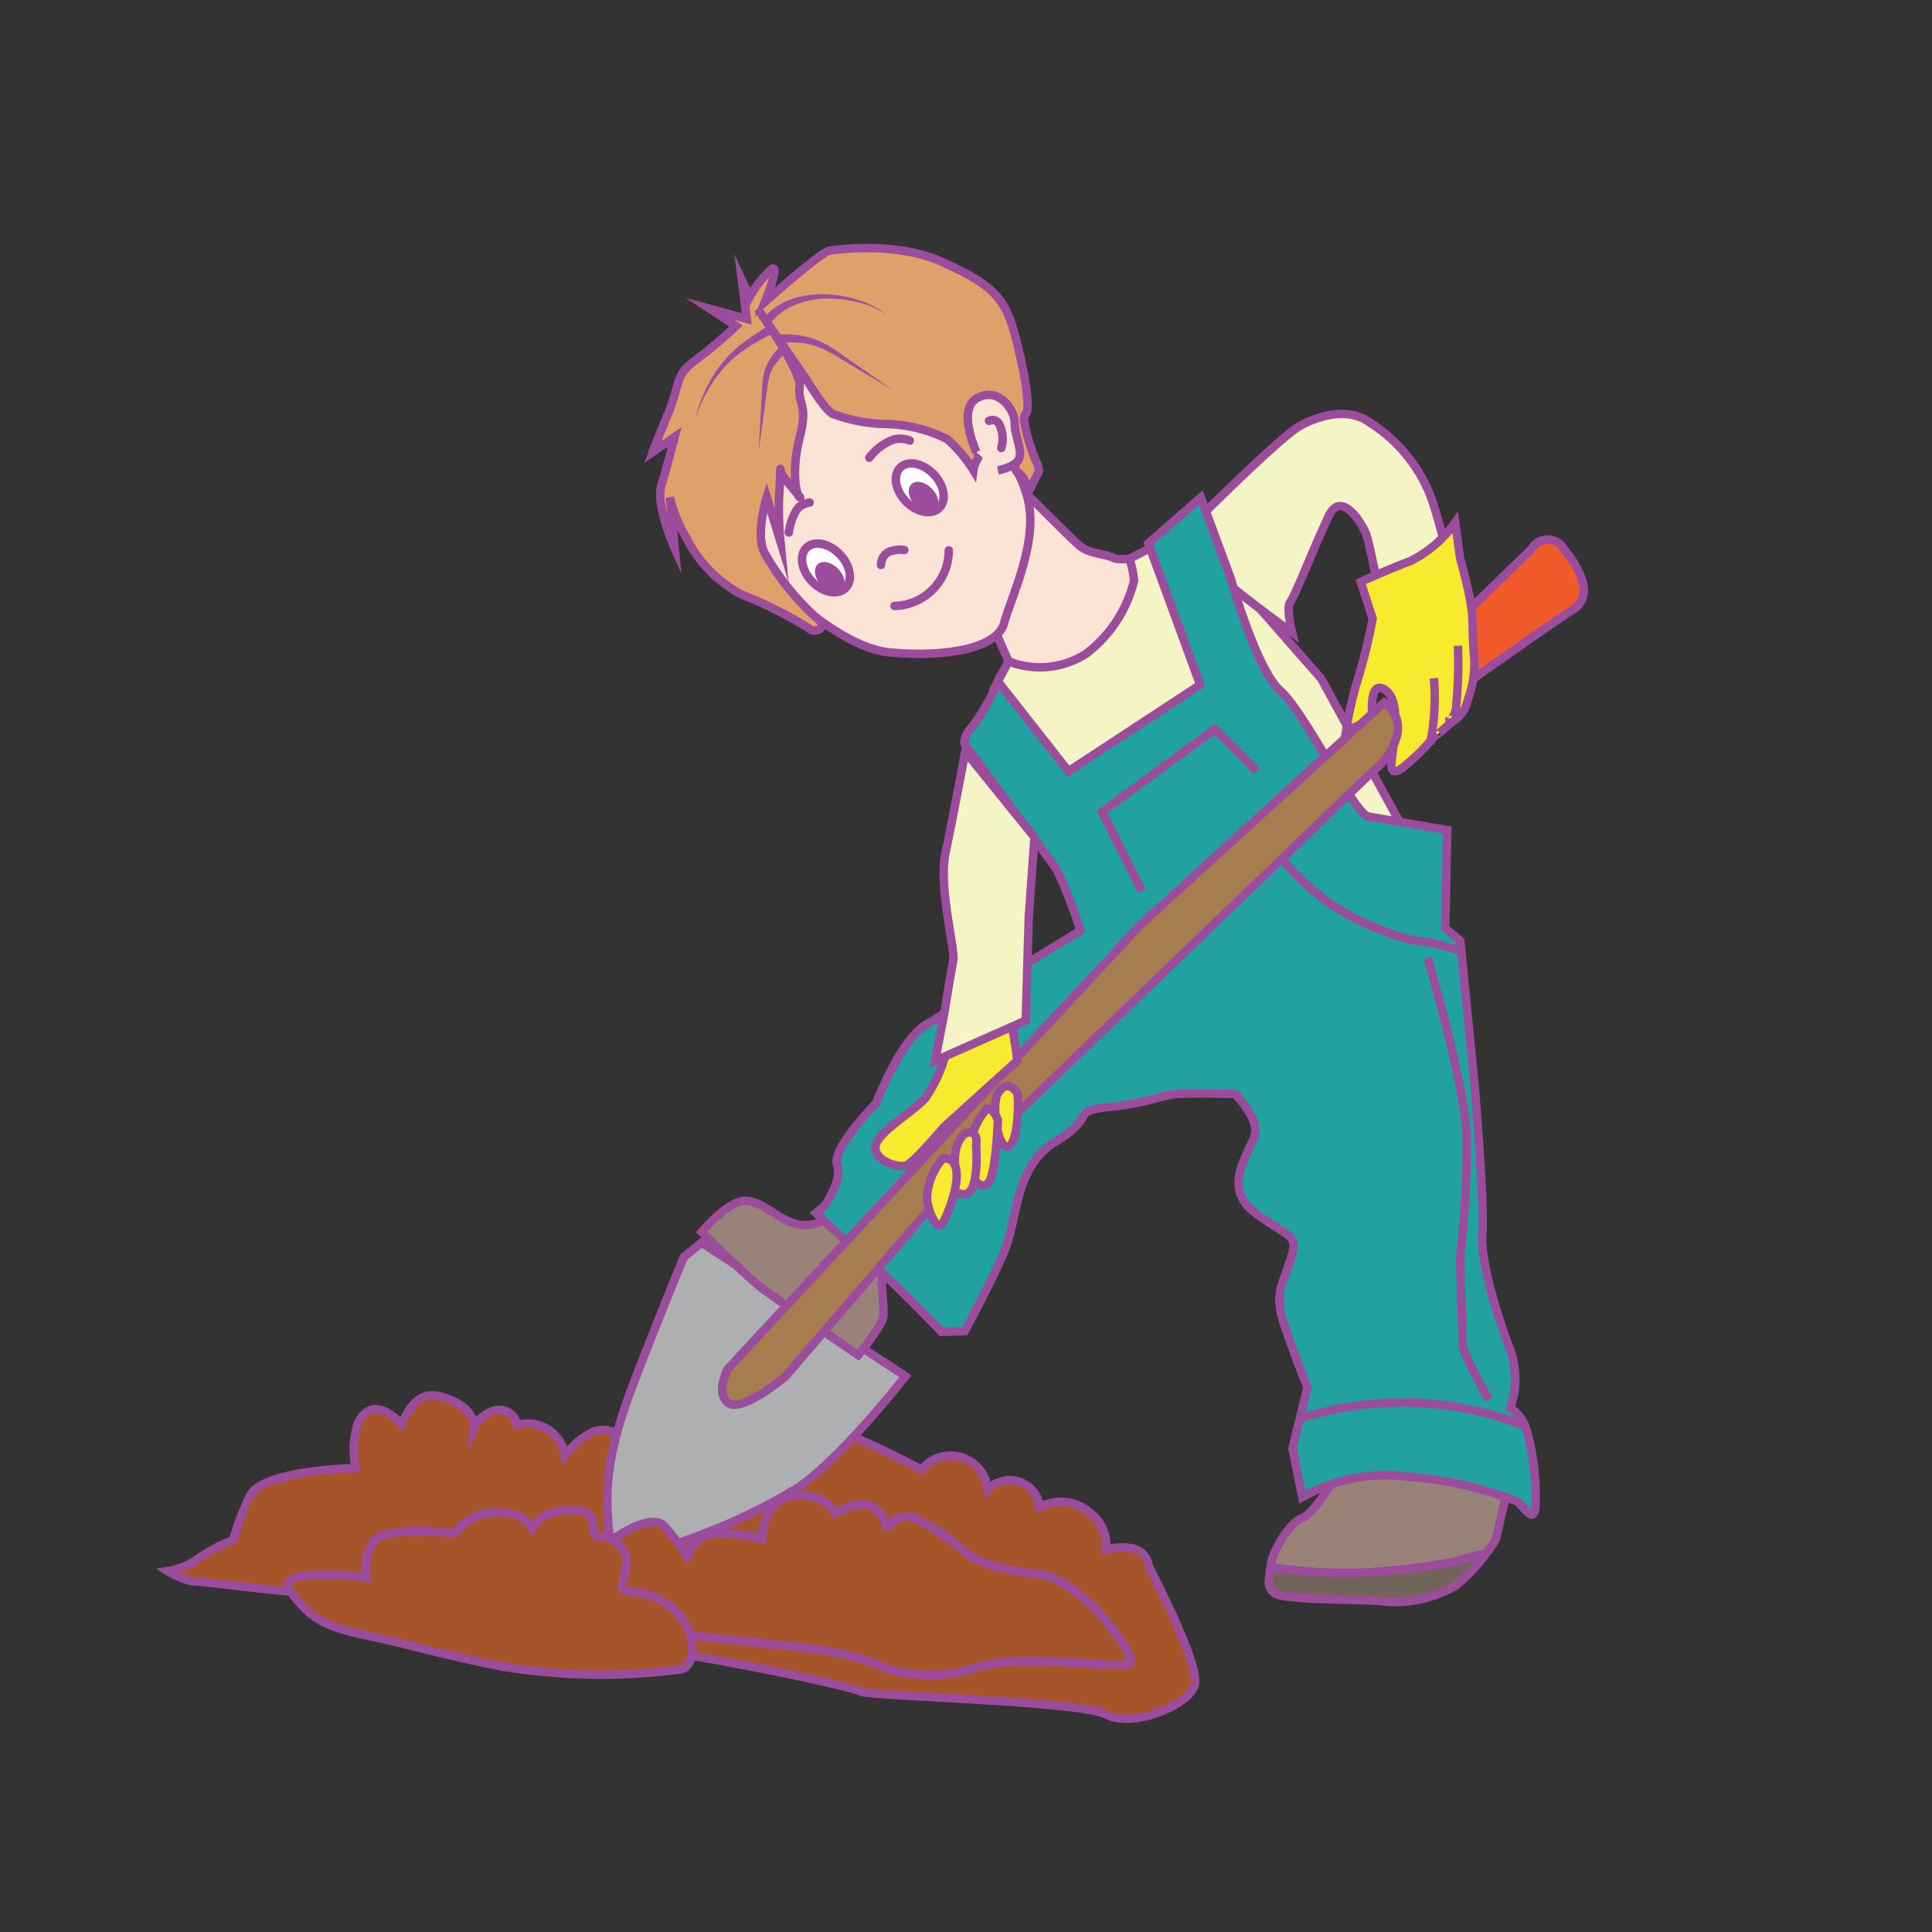 <svg id="word" xmlns="http://www.w3.org/2000/svg" viewBox="0 0 160 160"><rect x="0" y="0" width="160" height="160" fill="#333333" stroke="none"/><defs><style>.cls-1{fill:#a6542a;}.cls-1,.cls-10,.cls-11,.cls-12,.cls-14,.cls-15,.cls-2,.cls-3,.cls-4,.cls-5,.cls-6,.cls-7,.cls-8,.cls-9{stroke:#9c4c9c;stroke-width:0.699px;}.cls-1,.cls-10,.cls-11,.cls-12,.cls-14,.cls-15,.cls-3,.cls-4,.cls-5,.cls-6,.cls-7,.cls-8,.cls-9{stroke-miterlimit:10;}.cls-2{fill:#adafb0;}.cls-3{fill:#998379;}.cls-4{fill:#73645b;}.cls-5{fill:#fbe4d6;}.cls-6{fill:#f05a2a;}.cls-7{fill:#f4f4c4;}.cls-8{fill:#f7ea2f;}.cls-9{fill:#21a19f;}.cls-10,.cls-14{fill:none;}.cls-11{fill:#a77c4f;}.cls-12{fill:#dfa069;}.cls-13{fill:#9c4c9c;}.cls-14{stroke-linecap:round;}.cls-15{fill:#fff;}</style></defs><path class="cls-1" d="M58.524,116.623c-1.08.992-2.782-1.159-4.164-.669a4.479,4.479,0,0,0-2.81,3.145,2.237,2.237,0,0,0-2.628-.425,6.545,6.545,0,0,0-2.137,1.875,3.109,3.109,0,0,0-3.951-2.537,1.52,1.52,0,0,0-1.773-1.23,2.682,2.682,0,0,0-1.813,1.488c.111-1.264-1.224-2.154-2.437-2.523a2.985,2.985,0,0,0-1.346-.164c-1.105.184-1.735,1.332-2.2,2.349-.735-.735-1.752-1.532-2.7-1.113a2.217,2.217,0,0,0-1.073,1.582,6.7,6.7,0,0,0-.013,3.183s-7.8.115-8.811,2.348a24.209,24.209,0,0,0-1.37,3.633,11.722,11.722,0,0,0-2.9,1.526,6.144,6.144,0,0,1-2.513,1.017,6.338,6.338,0,0,0,2.147.864c.558-.075,10.244,1.314,12.525,1.043s3.618-.338,10.3,2.473,5.418.937,12.381,1.735,19.346,3.441,20.042,3.858,18.09.757,20.317,1.909,7.1-.8,7.375-2.605-3.824-9.656-3.824-9.656a1.709,1.709,0,0,0-1.371-1.5,5.011,5.011,0,0,0-2.165.1,3.468,3.468,0,0,0-1.356-3.067,3.684,3.684,0,0,0-4.143-.455,2.507,2.507,0,0,0-4.319-1.43,3.078,3.078,0,0,0-5.48-1.665S61.64,113.759,58.524,116.623Z"/><path class="cls-2" d="M56.622,104.116s-2.769,6.74-4.376,11.039-2.091,7.246-1.913,10.278.435,4.594.435,4.594a47.749,47.749,0,0,1,4.717-2.034,47.992,47.992,0,0,0,10.579-4.785c3.62-2.428,8.92-9.236,8.92-9.236L58.108,102.908Z"/><path class="cls-3" d="M68.917,100.419a2.953,2.953,0,0,1-2.832.984c-1.736-.4-2.921-1.969-4.389-1.954s-3.588,2.587-3.588,2.587,3.67,3.624,4.867,4.553,8.1,5.634,8.1,5.634,2-2.446,2.076-3.18-.245-3.373-.089-3.969S68.917,100.419,68.917,100.419Z"/><path class="cls-3" d="M125.084,122.28s-7.265-1.166-9.314-1.324a13.679,13.679,0,0,0-5.052,1.145s-1.8,3.222-2.92,3.645-2.518,2.964-2.555,3.91c0,.041,0,.081-.008.121a41.427,41.427,0,0,0,7.243.493,63.98,63.98,0,0,0,8.039-.935,15.542,15.542,0,0,1,2.534-.656c.5-.661.819-1.16.819-1.16Z"/><path class="cls-4" d="M112.478,130.27a41.427,41.427,0,0,1-7.243-.493c-.068.886-.459,1.565.322,2.166.815.628,7.748.481,9.021.68a9.944,9.944,0,0,0,5.939-1.282,13.221,13.221,0,0,0,2.534-2.662,15.542,15.542,0,0,0-2.534.656A63.98,63.98,0,0,1,112.478,130.27Z"/><path class="cls-5" d="M83.9,39.752s4.626,4.69,5.467,5.415,2.094.669,2.862,1.042,3.893-.432,3.893-.432-1.444,7.461-3.261,8.371-5.373,2.569-6.321,2.569a7.13,7.13,0,0,1-2.64-1.109l-2.094-4.72.138-7.282Z"/><path class="cls-6" d="M120.517,51.588l6.309-6.106a1.541,1.541,0,0,1,2.7,0c1.5,1.832,2.422,3.96.712,5.026s-9.081,6.315-9.081,6.315Z"/><path class="cls-5" d="M62.858,46.859s6.067,6.724,10.844,7.172,8.924-.391,9.459-2.443,2.917-6.808,1.924-10.4-2.628-3.675-2.628-3.675-3.249-1.735-4.995-2.644-3.675-2.557-5.753-2.839-5.894-1.153-7.192-.52-1.917,6.445-2.393,8.016S61.75,45.717,62.858,46.859Z"/><path class="cls-7" d="M83.528,54.77A7.048,7.048,0,0,0,90,54.1a10.82,10.82,0,0,0,3.92-6.015,9.937,9.937,0,0,0-.372-1.815l4.941-2.557,10.933,12.5,7.449,13.626-16.82,3.985-14.266-7.7-3.5-9.024Z"/><path class="cls-7" d="M99.513,42.691s6.494-6.464,8.045-7.361,4.088-1.668,5.908-.318a12.665,12.665,0,0,1,5.155,6.473,57.265,57.265,0,0,1,1.485,5.648l-5.6,3.376s-1.066-5.421-1.339-6.21-2.047-3.808-3.119-1.582-2.8,6.635-3.185,7.122.142,2.55.142,2.55-2.652-1.907-4.765-3.61a17.627,17.627,0,0,1-3.754-5.07Z"/><path class="cls-8" d="M113.677,51.229a44.914,44.914,0,0,1-1.205,4.952,29.686,29.686,0,0,0-1,4.384l2.2-1.058s-.39-3.223.973-2.414.809,3.784.73,4.825-.547,2.592.768,1.672a16.987,16.987,0,0,0,2.8-2.806s-.2.365.715-.487,1.575-.916,1.927-2.445a8.353,8.353,0,0,0,.478-3.7c-.162-1.933-.021-2.809-.283-4.309s-.866-3.63-.866-3.63l-.4-2.95a9.847,9.847,0,0,1-3.725,3.207c-2.044.769-4.1,1.727-4.1,1.727Z"/><path class="cls-9" d="M82.641,56.434a17.4,17.4,0,0,1-2.022,3.616c-.933,1.033-.738,1.561-.738,1.561s7.051,9.557,7.645,10.431a39.9,39.9,0,0,1,1.949,5.033S78.893,83.534,76.7,84.853s-4.135,6.5-4.135,6.5-3.724,3.805-3.241,5.094-1.048,3.437-1.048,3.437l-.7.575s3.491,3.338,4.923,4.483,5.479,5.363,5.479,5.363l1.913-.065s2.117-3.855,3.27-6.588S84,96.6,87.439,94.535s1.155-2.529,4.4-2.857,4.528-1.032,5.7-1.09,4.732,0,4.732,0,2,2.035,1.659,3.375-2.881,4.347.04,6.5,3.607,1.691,2.89,3.9-1.373,2.811-.453,5.514,1.869,5,1.869,5l-1.235,5.057.81,4.056a13.985,13.985,0,0,1,8.674-1.7,31.243,31.243,0,0,1,8.976,1.994c.632.238,1.5,2.134,1.659.475a19.979,19.979,0,0,0-.72-6.275,3.258,3.258,0,0,0-1.36-1.88,7.252,7.252,0,0,0-.06-4.961c-1.02-2.608-2.466-7.349-2.258-9.562s-.645-12.247-.645-12.247L120.937,77.91l-1.246-1.044.166-8.122s-5.355-.916-6.531-1.126-5.3-8.671-7.291-10.418-4.07-9.187-4.07-9.187L99.448,41.2,95.1,45l4.287,11.716-10.9,7.153Z"/><polyline class="cls-10" points="94.577 73.818 91.266 67.231 100.609 60.393 104.081 63.87"/><path class="cls-11" d="M60.3,113.336,94.421,76.612l20.212-18.429a2.517,2.517,0,0,1,1.063,2.722,5.5,5.5,0,0,1-2,2.965L81.6,94.726l-16.562,19.28s-3.612,3.032-4.736,2.174S60.3,113.336,60.3,113.336Z"/><path class="cls-8" d="M84.246,90.54s-.773-1.343-1.6,0c-.545.88-.074,4.546.817,4.417S84.385,90.9,84.246,90.54Z"/><path class="cls-8" d="M81.7,91.834A6.278,6.278,0,0,0,80.244,96.3c.012,1.213,1.134,2.534,1.7,1.511s.693-5.082.693-5.082S82.238,91.71,81.7,91.834Z"/><path class="cls-8" d="M79.9,93.875s-1.008.718-.793,2.781c.087.836-.679,2.162.691,2.248s1.042-4.018,1.042-4.018S81.126,93.405,79.9,93.875Z"/><path class="cls-8" d="M78.1,95.92a5.312,5.312,0,0,0-1.319,3.106c-.1.87.772,3.024,1.243,2.338S80.435,95.879,78.1,95.92Z"/><path class="cls-10" d="M106.4,71.393a18.887,18.887,0,0,0,6.452,4.973c4.029,1.843,5.439,1.634,5.439,1.634l2.729.751"/><path class="cls-10" d="M118.24,79.355s3,10.162,3.221,14.608a78.517,78.517,0,0,1-.531,10.111c-.014,1.157.219,7.084.219,7.558a35.6,35.6,0,0,0,2.168,4.282"/><path class="cls-10" d="M118.439,61.611a19.618,19.618,0,0,0,.312-5.445"/><path class="cls-10" d="M120.038,59.557c-.046.059.092.076.144.023a1.978,1.978,0,0,0,.416-1.217,34.2,34.2,0,0,0,.14-4.885"/><path class="cls-12" d="M62.752,25.58s3.664,5.136,3.476,6.494.72,1.369.007,4.117-.314,4.82,0,5.009-1.574-1.723-1.6-2.25-.013.823-.115,2.263a27.689,27.689,0,0,0,.115,3.645L63.5,41.178s-.958,3.092-.2,4.57a21.2,21.2,0,0,0,4.273,5.382c1.226.863-.158,1.387-.565.918a34.027,34.027,0,0,0-5.564-2.8,10.713,10.713,0,0,1-4.538-4.583,12.609,12.609,0,0,1-1.43-3.467l.4,4.209s-1.6-3.576-1.107-5.206,1.107-4.012,1.107-4.012l-1.818,1.247s.294-.834,1.264-3.156.573-3.218,2.177-4.375a42.482,42.482,0,0,0,3.46-2.9l-2.16-1.427,3.049.831-.408-3.2.645,1.379a9.425,9.425,0,0,1,1.8-2.294c.789-.544-.534,2.7-.534,2.7s4.616-4.1,5.319-4.225,5.629-.766,9.344.922,5.057,2.69,5.88,5.5,1.534,6.78,1.047,7.083.636,3.472.838,3.867a3.426,3.426,0,0,1,.281.851l-.839,1.657s-.358-1.278-.954-1.525.286-5.724-1.292-5.8S80.3,35.012,80.3,35.012s.96,2.582.668,2.989a2.3,2.3,0,0,0-.352.949,11.709,11.709,0,0,0-2.162-2.574,11.768,11.768,0,0,0-5.084-1.259,13.207,13.207,0,0,1-4.394-.835c-.644-.273-2.188-2.85-2.188-2.85Z"/><path class="cls-8" d="M78.4,86.992a12.278,12.278,0,0,1-1.73,3.912c-1.036,1.191-4.06,2.879-4.169,4.053s1.907,1.8,2.55,1.554,3.094-3.154,3.094-3.154l6.1-5.514A31.455,31.455,0,0,0,83.7,84.53C83.537,84.293,78.4,86.992,78.4,86.992Z"/><path class="cls-7" d="M79.937,62.247s-1.02,5.509-1.63,8.365.812,8,.639,8.905-.743,4.376-.743,4.376l-.756,3.95,7.5-3.328.252-8.6.471-6.579Z"/><path class="cls-5" d="M80.865,37.453s-1.676-3.613.106-4.519,3.1,1.079,3.061,2.078.7,2.327.345,3.021-1.736.917-1.736.917"/><path class="cls-13" d="M63.935,27.638s-.56.287-1.364.751a12.95,12.95,0,0,0-1.317.867c-.223.171-.463.369-.678.571s-.436.426-.642.654A11.3,11.3,0,0,0,58.1,33.352a11.74,11.74,0,0,0-.553,1.465A11.787,11.787,0,0,1,58,33.31a11.53,11.53,0,0,1,1.659-3.057c.2-.252.4-.5.621-.728a9.165,9.165,0,0,1,.665-.647,13.753,13.753,0,0,1,1.3-1c.793-.535,1.329-.859,1.329-.859Z"/><path class="cls-13" d="M65.11,29.181l-.27.256a5.481,5.481,0,0,0-.628.719,3.179,3.179,0,0,0-.539,1.2c-.109.484-.165,1.048-.245,1.6l-.6,4.422.247-4.456c.037-.558.045-1.109.121-1.655a3.742,3.742,0,0,1,.515-1.436,6.162,6.162,0,0,1,.633-.857l.264-.294Z"/><path class="cls-13" d="M63.375,26.151l.34-.307.085-.076c.066-.059.075-.06.117-.094l.226-.172a5.774,5.774,0,0,1,.623-.384,6.279,6.279,0,0,1,1.673-.594,8.26,8.26,0,0,1,1.994-.153,10.213,10.213,0,0,1,3.586.83,5.271,5.271,0,0,1,1.04.619,4.2,4.2,0,0,1,.348.3,4.19,4.19,0,0,0-.366-.273,5.2,5.2,0,0,0-1.065-.541,9.969,9.969,0,0,0-3.546-.576,6.708,6.708,0,0,0-3.364.913,5.043,5.043,0,0,0-.513.362l-.213.187c-.025.022-.084.072-.076.068l-.08.083-.318.328Z"/><path class="cls-13" d="M64.6,27.689l.462,0a8.7,8.7,0,0,1,1.228.1,6.4,6.4,0,0,1,1.672.5,11.163,11.163,0,0,1,1.676,1.02l4.3,3-4.491-2.7a10.7,10.7,0,0,0-1.668-.868,5.834,5.834,0,0,0-1.562-.351,8.035,8.035,0,0,0-1.14-.017l-.437.032Z"/><path class="cls-14" d="M81.906,34.851a.634.634,0,0,1,.759.145,1.079,1.079,0,0,1,.176.34,2.688,2.688,0,0,1,.082,1.766"/><path class="cls-14" d="M107.879,117.419a27.594,27.594,0,0,1,17.953.5"/><ellipse class="cls-15" cx="68.401" cy="47.034" rx="1.611" ry="2.324" transform="translate(-13.592 59.995) rotate(-43.496)"/><ellipse class="cls-13" cx="68.722" cy="47.8" rx="0.976" ry="1.464" transform="translate(-14.032 60.426) rotate(-43.496)"/><ellipse class="cls-15" cx="76.168" cy="40.396" rx="1.611" ry="2.324" transform="translate(-6.89 63.518) rotate(-43.496)"/><ellipse class="cls-13" cx="76.488" cy="41.162" rx="0.976" ry="1.464" transform="translate(-7.33 63.949) rotate(-43.496)"/><path class="cls-14" d="M74.074,50.183a4.6,4.6,0,0,0,4.5-4.608"/><path class="cls-14" d="M72.959,46.789a1.213,1.213,0,0,1,.606-1.065,2.389,2.389,0,0,1,1.328-.17"/><path class="cls-14" d="M71.99,37.908A4.4,4.4,0,0,1,74.014,36.4a2.191,2.191,0,0,1,1.334.087"/><path class="cls-14" d="M65.325,44.1a5.112,5.112,0,0,1,.521-1.643,1.579,1.579,0,0,1,.352-.49,1.885,1.885,0,0,1,.85-.345"/><path class="cls-1" d="M50.522,127.641s3.34-2.505,4.488-1.252a16.42,16.42,0,0,1,1.879,2.5,3.048,3.048,0,0,1,2.191-1.878,13.625,13.625,0,0,1,4.07.451s-.106-3.269,2.556-3.582,3.5,1.461,3.5,1.461,1.685-1.132,2.825-.618a2.113,2.113,0,0,1,1.349,1.643c.209.54.731-1.338,2.5-.608a22.886,22.886,0,0,1,4.508,3.131s1.356,1.011,5.372,1.438,8.022,6.55,7.9,7.245-3.943,0-8.714,0S80.235,139.055,76,138.67s-2.193-1.506-11.549-2.447-27.28-3.3-29.295-3.2-.345-2.711,4.108-3.463,5.572.9,5.572.9,3.164-3.152,5.684-2.818"/><path class="cls-1" d="M51.9,131.788c-.938-.054.243-1.9-.029-2.8a2.284,2.284,0,0,0-1.99-1.726,1.2,1.2,0,0,1-.36-.026c-.541-.174-.284-1.015-.529-1.528a1.45,1.45,0,0,0-1.293-.6c-1.37-.089-2.987.223-3.593,1.455a3.116,3.116,0,0,0-2.769-1.306,4.481,4.481,0,0,0-3.7,1.734s-5.471-.669-6.584.576a3.788,3.788,0,0,0-.7,3.076s-7.9-1.017-6.279,1.177,2.68,2.872,6.576,3.692,4.865,1.258,10.57,2.439a50.045,50.045,0,0,0,15.2.29C58.191,137.855,57.719,132.123,51.9,131.788Z"/></svg>